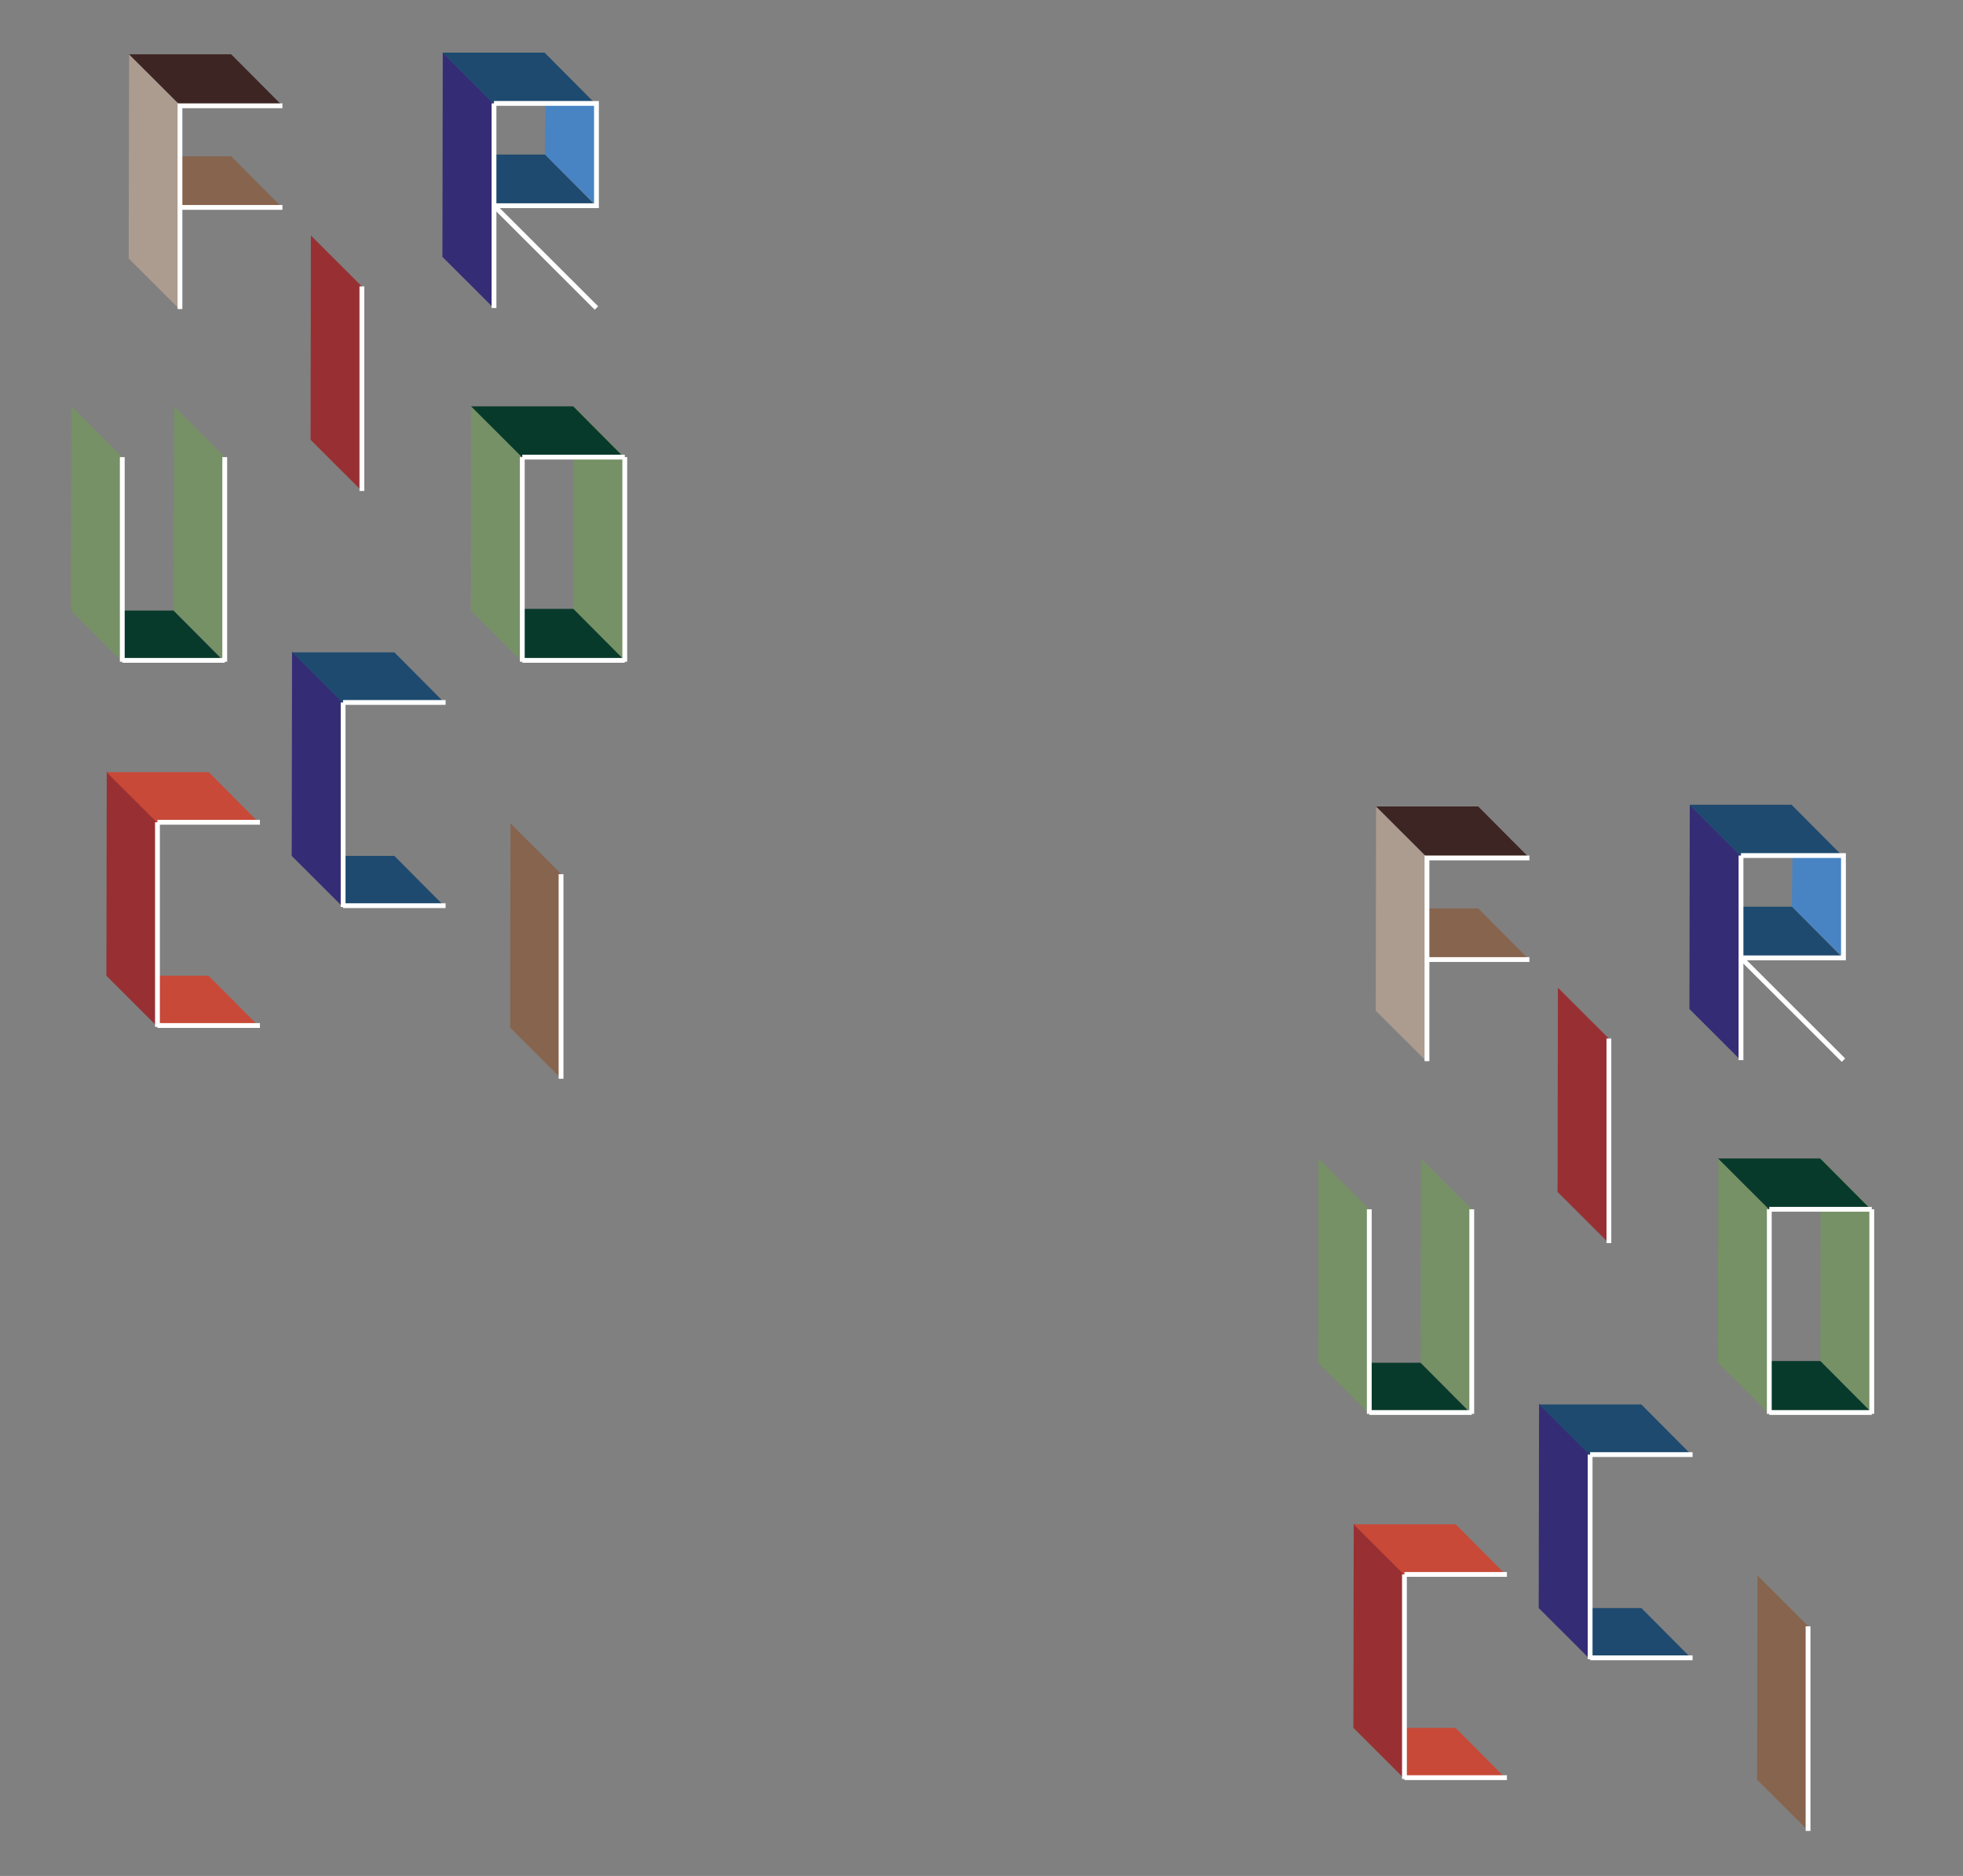 <svg id="Layer_1" data-name="Layer 1" xmlns="http://www.w3.org/2000/svg" viewBox="0 0 5442.52 5200.74"><rect x="0" y="0" width="5442.52" height="5200.74" fill="#808080" stroke="none"/><defs><style>.cls-1{fill:#ac9b8f;}.cls-2{fill:#3d2524;}.cls-3{fill:#87644e;}.cls-4{fill:#fff;}.cls-5{fill:#983033;}.cls-6{fill:#4884c4;}.cls-7{fill:#352c76;}.cls-8{fill:#1e4a6f;}.cls-9{fill:#c84938;}.cls-10{fill:#769165;}.cls-11{fill:#083a2b;}</style></defs><title>fg-scene-5</title><polygon class="cls-1" points="356.89 716.79 357.84 150.54 498.94 291.39 498.94 858.6 356.89 716.79"/><polygon class="cls-2" points="498.94 291.39 357.84 150.54 641 150.54 783.05 293.29 498.94 291.39"/><polygon class="cls-3" points="498.94 574.05 498.94 433.19 641 433.19 783.05 575.94 498.94 574.05"/><polygon class="cls-4" points="505.61 856.7 492.28 856.7 492.28 286.62 783.04 286.62 783.04 299.95 505.61 299.95 505.61 856.7"/><rect class="cls-4" x="498.95" y="568.33" width="284.1" height="13.33"/><polygon class="cls-5" points="861.08 1219.27 862.03 653.02 1003.13 793.87 1003.13 1361.08 861.08 1219.27"/><rect class="cls-4" x="996.71" y="793.87" width="13.33" height="567.2"/><polygon class="cls-6" points="1653.72 570.28 1510.72 428.48 1512.14 288.57 1653.72 286.68 1653.72 570.28"/><polygon class="cls-7" points="1226.62 712.08 1227.57 145.82 1368.67 286.68 1368.67 853.88 1226.62 712.08"/><polygon class="cls-8" points="1368.67 569.33 1368.67 428.48 1510.72 428.48 1652.77 571.23 1368.67 569.33"/><polygon class="cls-8" points="1367.72 286.68 1226.62 145.82 1509.77 145.82 1651.82 288.57 1367.72 286.68"/><polygon class="cls-4" points="1660.38 576.94 1369.62 576.94 1369.62 563.61 1647.06 563.61 1647.06 293.34 1369.62 293.34 1369.62 280.01 1660.38 280.01 1660.38 576.94"/><rect class="cls-4" x="1362.96" y="286.67" width="13.33" height="567.2"/><rect class="cls-4" x="1505" y="511.36" width="13.33" height="401.43" transform="translate(-60.26 1278.85) rotate(-45.05)"/><polygon class="cls-5" points="294.97 2705.01 295.92 2138.76 437.02 2279.61 437.02 2846.81 294.97 2705.01"/><polygon class="cls-9" points="436.55 2281.5 295.44 2140.65 578.6 2140.65 720.65 2283.4 436.55 2281.5"/><polygon class="cls-9" points="436.07 2845.87 436.07 2705.01 578.12 2705.01 720.18 2847.76 436.07 2845.87"/><rect class="cls-4" x="436.55" y="2836.36" width="284.1" height="13.33"/><rect class="cls-4" x="436.55" y="2272.95" width="284.1" height="13.33"/><rect class="cls-4" x="429.88" y="2279.61" width="13.33" height="567.2"/><polygon class="cls-7" points="808.78 2372.81 809.73 1806.56 950.84 1947.41 950.84 2514.61 808.78 2372.81"/><polygon class="cls-8" points="951.31 1949.3 810.21 1808.45 1093.36 1808.45 1235.41 1951.2 951.31 1949.3"/><polygon class="cls-8" points="951.31 2513.67 951.31 2372.81 1093.36 2372.81 1235.41 2515.56 951.31 2513.67"/><rect class="cls-4" x="951.31" y="2504.16" width="284.1" height="13.33"/><rect class="cls-4" x="951.31" y="1940.75" width="284.1" height="13.33"/><rect class="cls-4" x="944.65" y="1947.41" width="13.33" height="567.2"/><polygon class="cls-10" points="196.97 1692.72 197.91 1126.46 339.02 1267.32 339.02 1834.52 196.97 1692.72"/><polygon class="cls-10" points="481.54 1692.72 482.49 1126.46 623.6 1267.32 623.6 1834.52 481.54 1692.72"/><polygon class="cls-11" points="339.02 1833.58 339.02 1692.72 481.07 1692.72 623.12 1835.47 339.02 1833.58"/><rect class="cls-4" x="339.02" y="1824.07" width="284.1" height="13.33"/><rect class="cls-4" x="332.35" y="1267.32" width="13.33" height="567.2"/><rect class="cls-4" x="616.45" y="1267.32" width="13.33" height="567.2"/><polygon class="cls-3" points="1414.41 2848.88 1415.36 2282.62 1556.47 2423.48 1556.47 2990.68 1414.41 2848.88"/><rect class="cls-4" x="1548.85" y="2423.48" width="13.33" height="567.2"/><polygon class="cls-10" points="1305.56 1692.72 1306.51 1126.46 1447.62 1267.32 1447.62 1834.52 1305.56 1692.72"/><polygon class="cls-10" points="1589.67 1692.72 1590.62 1126.46 1731.72 1267.32 1731.72 1834.52 1589.67 1692.72"/><polygon class="cls-11" points="1447.62 1828.84 1447.62 1687.99 1589.67 1687.99 1731.72 1830.74 1447.62 1828.84"/><polygon class="cls-11" points="1447.14 1267.32 1306.04 1126.46 1589.19 1126.46 1731.24 1269.21 1447.14 1267.32"/><rect class="cls-4" x="1448.09" y="1824.07" width="284.1" height="13.33"/><rect class="cls-4" x="1448.09" y="1260.65" width="284.1" height="13.33"/><rect class="cls-4" x="1441.43" y="1267.32" width="13.33" height="567.2"/><rect class="cls-4" x="1725.53" y="1267.32" width="13.33" height="567.2"/><polygon class="cls-1" points="3814.28 2801.99 3815.22 2235.73 3956.33 2376.59 3956.33 2943.79 3814.28 2801.99"/><polygon class="cls-2" points="3956.33 2376.59 3815.22 2235.73 4098.38 2235.73 4240.43 2378.48 3956.33 2376.59"/><polygon class="cls-3" points="3956.33 2659.24 3956.33 2518.39 4098.38 2518.39 4240.43 2661.14 3956.33 2659.24"/><polygon class="cls-4" points="3962.99 2941.9 3949.66 2941.9 3949.66 2371.81 4240.43 2371.81 4240.43 2385.14 3962.99 2385.14 3962.99 2941.9"/><rect class="cls-4" x="3956.33" y="2653.52" width="284.1" height="13.33"/><polygon class="cls-5" points="4318.47 3304.47 4319.41 2738.21 4460.52 2879.07 4460.52 3446.27 4318.47 3304.47"/><rect class="cls-4" x="4454.09" y="2879.07" width="13.33" height="567.2"/><polygon class="cls-6" points="5111.1 2655.47 4968.1 2513.67 4969.53 2373.76 5111.1 2371.87 5111.1 2655.47"/><polygon class="cls-7" points="4684 2797.27 4684.95 2231.01 4826.05 2371.87 4826.05 2939.07 4684 2797.27"/><polygon class="cls-8" points="4826.05 2654.53 4826.05 2513.67 4968.1 2513.67 5110.15 2656.42 4826.05 2654.53"/><polygon class="cls-8" points="4825.1 2371.87 4684 2231.01 4967.15 2231.01 5109.21 2373.76 4825.1 2371.87"/><polygon class="cls-4" points="5117.77 2662.14 4827 2662.14 4827 2648.81 5104.44 2648.81 5104.44 2378.53 4827 2378.53 4827 2365.2 5117.77 2365.2 5117.77 2662.14"/><rect class="cls-4" x="4820.34" y="2371.87" width="13.33" height="567.2"/><rect class="cls-4" x="4962.39" y="2596.56" width="13.33" height="401.43" transform="translate(-521.22 4337.77) rotate(-45.05)"/><polygon class="cls-5" points="3752.35 4790.21 3753.3 4223.95 3894.4 4364.81 3894.4 4932.01 3752.35 4790.21"/><polygon class="cls-9" points="3893.93 4366.7 3752.83 4225.84 4035.98 4225.84 4178.03 4368.59 3893.93 4366.7"/><polygon class="cls-9" points="3893.45 4931.06 3893.45 4790.21 4035.51 4790.21 4177.56 4932.95 3893.45 4931.06"/><rect class="cls-4" x="3893.93" y="4921.56" width="284.1" height="13.33"/><rect class="cls-4" x="3893.93" y="4358.14" width="284.1" height="13.33"/><rect class="cls-4" x="3887.26" y="4364.81" width="13.33" height="567.2"/><polygon class="cls-7" points="4266.17 4458.01 4267.11 3891.75 4408.22 4032.61 4408.22 4599.81 4266.17 4458.01"/><polygon class="cls-8" points="4408.69 4034.5 4267.59 3893.64 4550.74 3893.64 4692.8 4036.39 4408.69 4034.5"/><polygon class="cls-8" points="4408.69 4598.86 4408.69 4458.01 4550.74 4458.01 4692.8 4600.76 4408.69 4598.86"/><rect class="cls-4" x="4408.69" y="4589.36" width="284.1" height="13.33"/><rect class="cls-4" x="4408.69" y="4025.94" width="284.1" height="13.33"/><rect class="cls-4" x="4402.03" y="4032.61" width="13.33" height="567.2"/><polygon class="cls-10" points="3654.35 3777.92 3655.3 3211.66 3796.4 3352.52 3796.4 3919.72 3654.35 3777.92"/><polygon class="cls-10" points="3938.93 3777.92 3939.87 3211.66 4080.98 3352.52 4080.98 3919.72 3938.93 3777.92"/><polygon class="cls-11" points="3796.4 3918.77 3796.4 3777.92 3938.45 3777.92 4080.5 3920.67 3796.4 3918.77"/><rect class="cls-4" x="3796.4" y="3909.27" width="284.1" height="13.33"/><rect class="cls-4" x="3789.74" y="3352.52" width="13.33" height="567.2"/><rect class="cls-4" x="4073.84" y="3352.52" width="13.33" height="567.2"/><polygon class="cls-3" points="4871.8 4934.07 4872.75 4367.81 5013.85 4508.67 5013.85 5075.87 4871.8 4934.07"/><rect class="cls-4" x="5006.24" y="4508.67" width="13.33" height="567.2"/><polygon class="cls-10" points="4762.95 3777.92 4763.9 3211.66 4905 3352.51 4905 3919.72 4762.95 3777.92"/><polygon class="cls-10" points="5047.05 3777.92 5048 3211.66 5189.1 3352.51 5189.1 3919.72 5047.05 3777.92"/><polygon class="cls-11" points="4905 3914.04 4905 3773.18 5047.05 3773.18 5189.1 3915.93 4905 3914.04"/><polygon class="cls-11" points="4904.52 3352.51 4763.42 3211.66 5046.58 3211.66 5188.63 3354.41 4904.52 3352.51"/><rect class="cls-4" x="4905.47" y="3909.27" width="284.1" height="13.33"/><rect class="cls-4" x="4905.47" y="3345.85" width="284.1" height="13.33"/><rect class="cls-4" x="4898.81" y="3352.51" width="13.33" height="567.2"/><rect class="cls-4" x="5182.91" y="3352.51" width="13.33" height="567.2"/></svg>